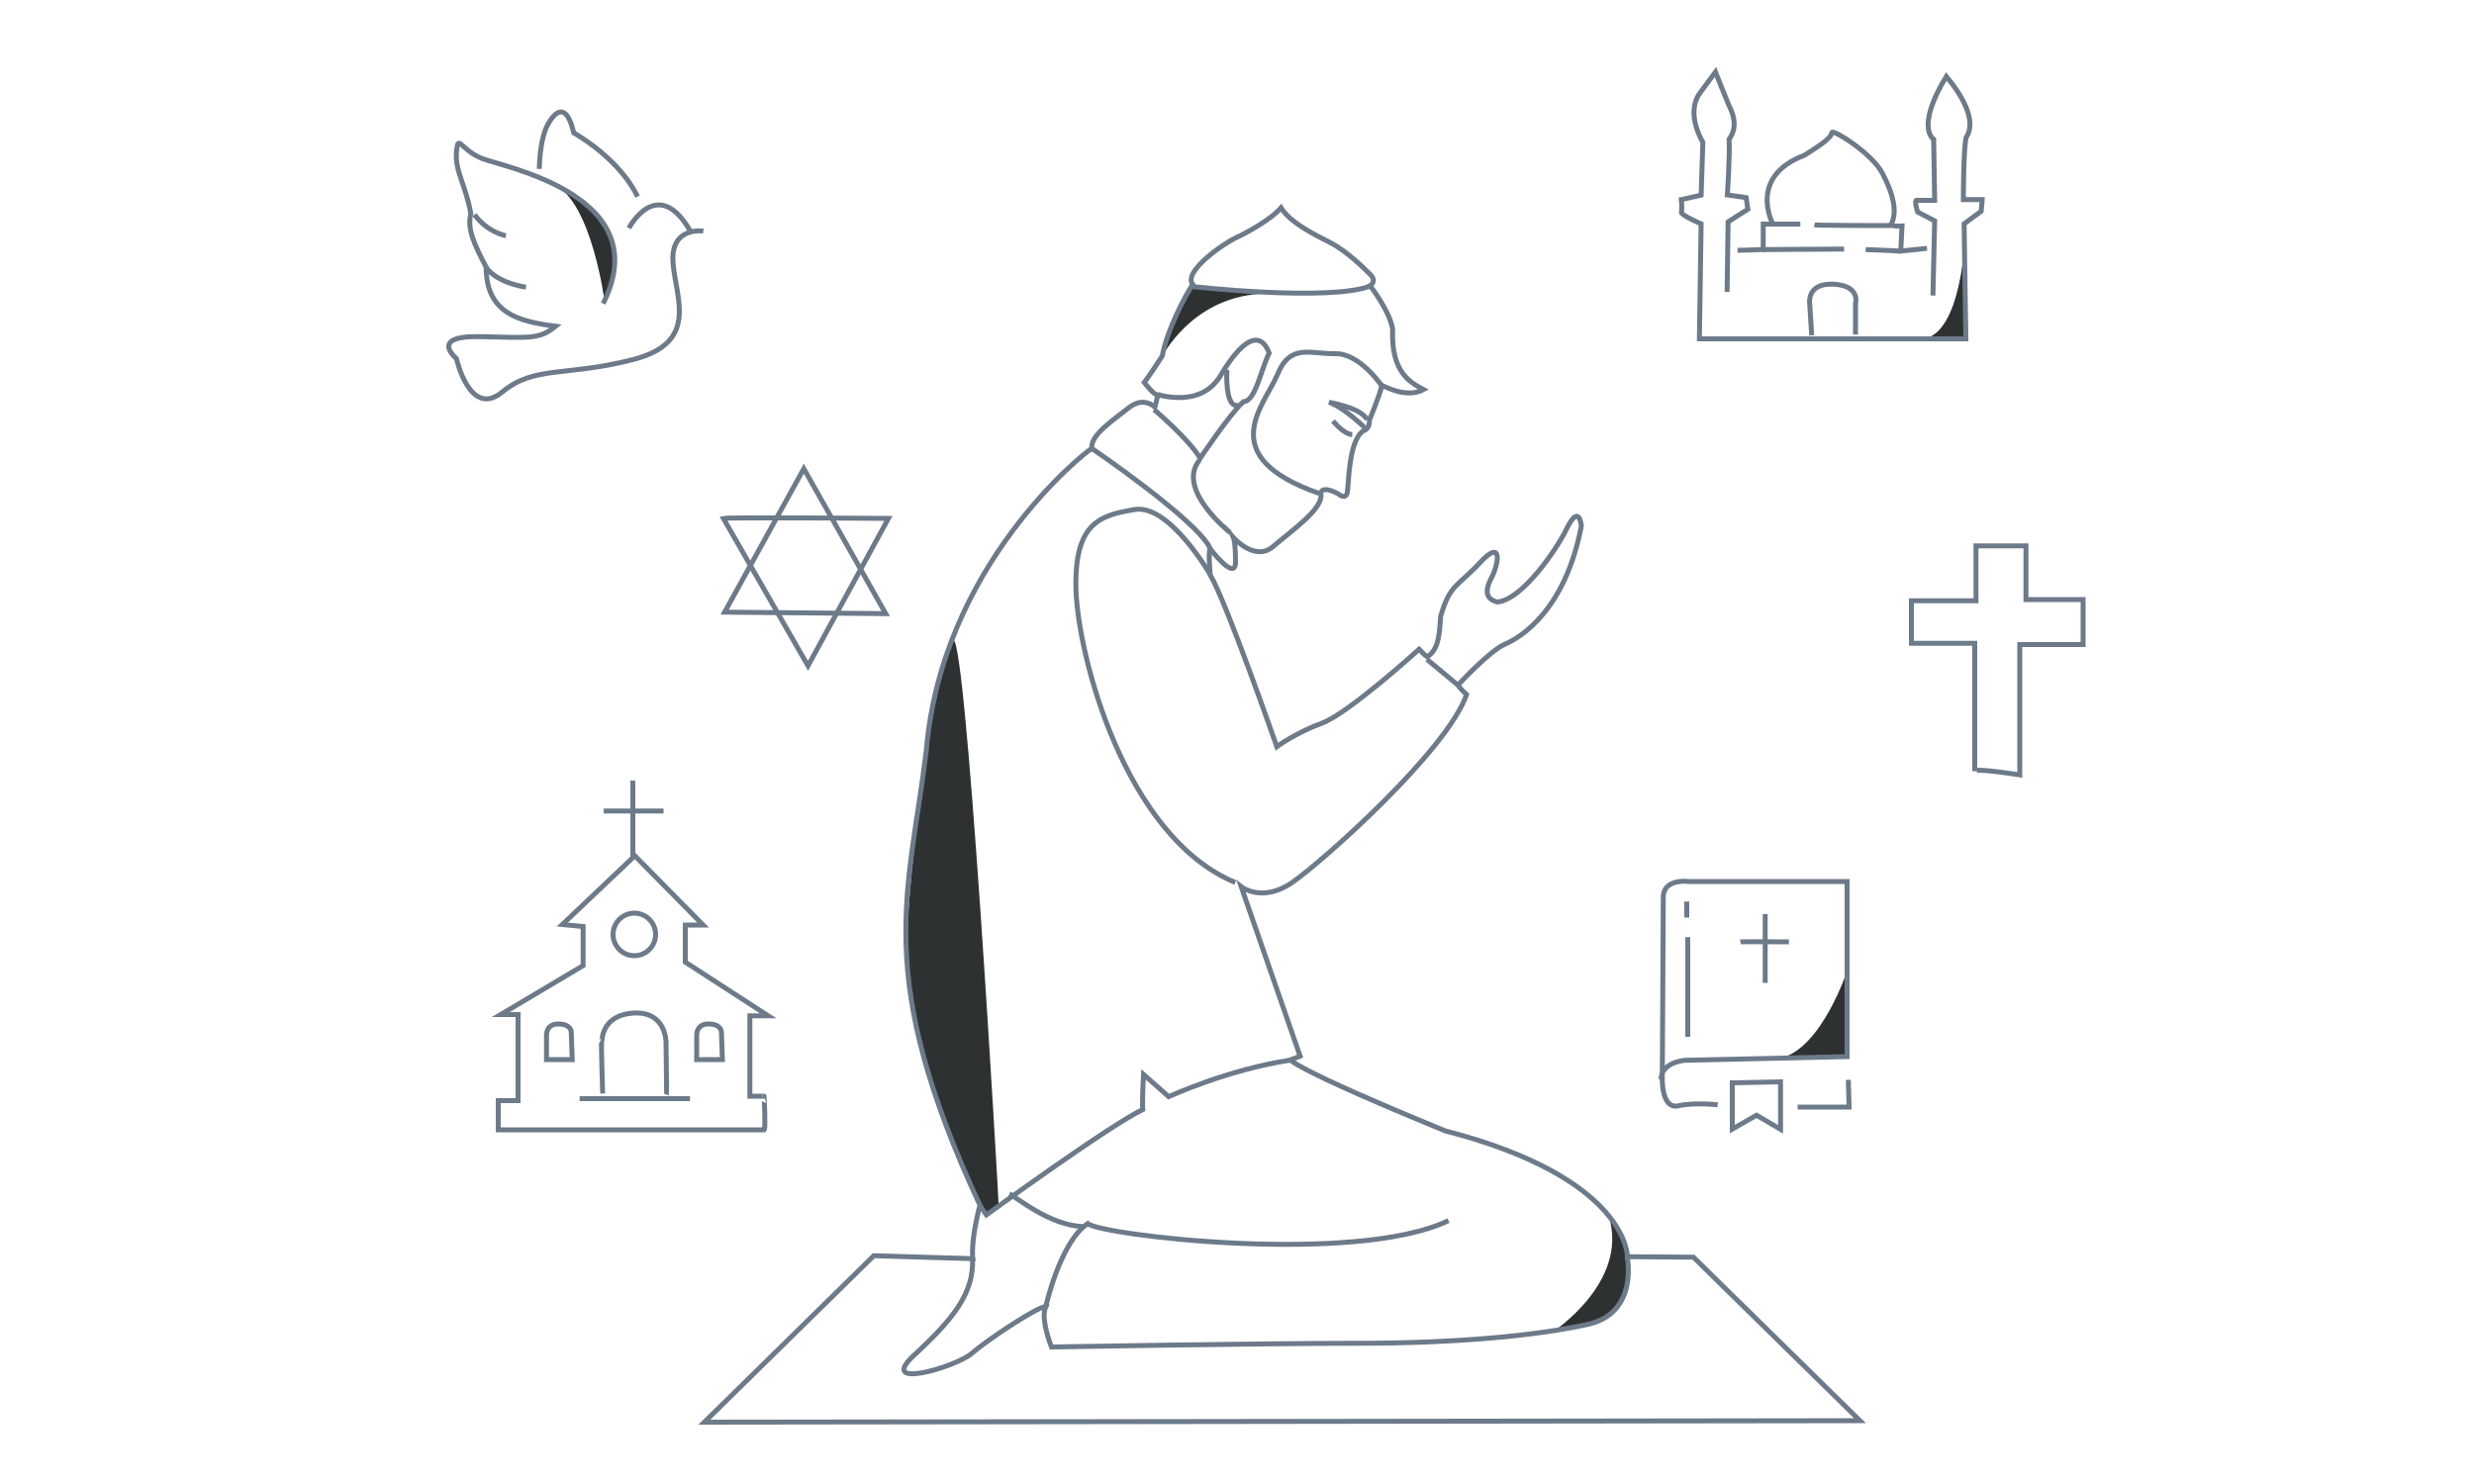 <?xml version="1.0" encoding="utf-8"?>
<!-- Generator: Adobe Illustrator 21.0.2, SVG Export Plug-In . SVG Version: 6.00 Build 0)  -->
<svg version="1.1" id="Слой_1" xmlns="http://www.w3.org/2000/svg" xmlns:xlink="http://www.w3.org/1999/xlink" x="0px" y="0px"
	 viewBox="0 0 1000 600.1" style="enable-background:new 0 0 1000 600.1;" xml:space="preserve">
<style type="text/css">
	.st0{fill:#2E3131;}
	.st1{fill:none;stroke:#6C7A89;stroke-width:2;stroke-miterlimit:10;}
</style>
<path class="st0" d="M224.2,74.7c0,0,26.2,11.2,24.2,34c-3.2,12.7-4,13.3-4,13.3S239.3,82.3,224.2,74.7z"/>
<path class="st0" d="M384.8,259.5c-5.3,16.5-8.5,28-13.8,70.8s-5.3,63.3-2.8,75s13.8,48.5,13.8,48.5l12.8,30.8l4.1,6.9l4.8-3.5
	C403.8,487.9,390,243,384.8,259.5z"/>
<path class="st0" d="M650.3,491.8c0,0,12.5,15,5.8,30.8c-5.3,9.8-3,11.3-28.5,16C627.5,538.5,658.5,518.5,650.3,491.8z"/>
<path class="st0" d="M512.5,118.7l-31.8-2.7l-7.3,15.2l-4.3,14.2C469,145.3,481.7,118.8,512.5,118.7z"/>
<path class="st0" d="M746.8,392c0,0-10.3,31.8-27,35.8c18.5-0.3,25.5-0.1,25.5-0.1l1.9-1.2L746.8,392z"/>
<path class="st0" d="M794.2,96.8c0,0-1.4,37.7-16.7,40.2c9,0.2,15.7,0.3,15.7,0.3l2.2-2.9L794.2,96.8z"/>
<path class="st1" d="M393.2,508.9l-40-1.2L284.7,575l467.1-0.6l-67.3-66.1l-26.7-0.2c0,0,0.6-31.7-73.7-50.9
	c-62.1-25.5-62.4-28.7-62.4-28.7l3.8-1.5l-23.8-68.5c0,0,8.4,6.7,20.6-1.7c12.2-8.4,62.7-53.4,70.5-76c-2.6-2.3-3.5-3.8-3.5-3.8
	s12.8-13.9,18.9-16.5s24.4-13.3,31-47.9c-0.6-4.4-2.3-6.4-6.1,1.5c-3.8,7.8-17.7,28.4-27.9,29.3c-4.6-1.2-5.2-4.4-2.3-9.9
	s4.6-16-4.6-6.1s-12.2,8.7-16,21.8c-0.5,10.1-1.6,13.6-5.4,16.4c-1.3-0.9-3.3-3.1-3.3-3.1s-28.6,26-39.3,29.9s-18.2,9.5-18.2,9.5
	s-20.5-58.8-26.9-69.4c-0.8-8.1-0.2-10.8-0.2-10.8s10.4,13.7,10.4,5.6c0-8.1-0.8-9.9-0.8-9.9s8.7,9.9,16.1,3.5
	c7.3-6.4,20.9-15.5,19.1-21.7c1.2-3.1,7.3,0.6,7.3,0.6s2.9,2.5,3.5-0.8c0.6-3.3,0.4-20.5,6.4-24.8c2.9-0.8,2.5-4.3,2.5-4.3
	s4.1-9.8,5.1-14.1c1.3,0.5,9.9,5.4,16.8,1.7c-5.4-2.9-13.2-6.9-12.5-24.5c-1.2-7.3-9.1-17.5-9.1-17.5s2.9-1.7,0.1-4.5
	s-9.7-9.6-16.2-12.9c-6.5-3.3-16.1-8-19.9-14.1c-4.1,4.8-14.2,10.3-18.4,12.2S478,109.7,482.1,115c-2.8,4.1-10.4,18.4-12.3,28.9
	c-5.4,8.4-7.3,10.7-7.3,10.7s3.9,5.2,5.5,5.1c-0.6,2.9-1.2,4.9-1.2,4.9s-4.5-4.6-10.6,0.3c-6.1,4.9-15.5,10.9-14.9,16.4
	c-3,1.7-60.7,47.3-66.9,122.3c-7,58-22,89.7,21.7,183.7C392.2,502.1,393.2,508.9,393.2,508.9z"/>
<polygon class="st1" points="700.2,437.8 700.2,456.5 710,450.9 719.7,456.6 719.7,437.4 "/>
<path class="st1" d="M657.7,508.1c0,0,4.8,22.6-15.7,27.3c-20.5,4.6-53.4,7.7-92.8,7.7c-39.5,0-124.2,1.5-124.2,1.5
	s-4.6-11.4-2.3-16.3c-2.9-0.3-23.5,13.3-29.9,18.9c-6.4,5.5-38.9,15.1-23.2,0.6s24.1-25,23.5-38.9"/>
<path class="st1" d="M396.1,487.4l2.6,3.8c0,0,49.9-36.3,63.2-42.6c-0.3-3.2,0.3-14.2,0.3-14.2l10.2,9c0,0,23.8-11,49.3-14.8"/>
<path class="st1" d="M422.7,528.3c0,0,5.8-26.2,17-33.6c4.6,4.6,107.9,17,145.8-1.2"/>
<path class="st1" d="M408,482.7c2.7,1.2,16.2,12.8,29.8,13.2"/>
<path class="st1" d="M489.3,232.5c0,0-16.6-28.8-30.6-26.5c-13.9,2.3-24.4,5.2-23.8,31.9s19.7,100.4,64.4,118.9"/>
<line class="st1" x1="576.8" y1="266.6" x2="589.3" y2="277"/>
<path class="st1" d="M441.3,181.3c0,0,42.2,28.7,47.8,40.3"/>
<path class="st1" d="M468,159.7c0.6-0.3,17.4,5.7,25.5-8.1c8.1-13.7,15.7-18.8,19.5-8.9c-3.7,7.9-5.6,19.5-10.4,19.7
	c-5.4,4.8-17.5,22.9-17.5,22.9c-4.1-7.3-18.6-19.7-18.6-19.7"/>
<path class="st1" d="M497.2,215.3c0,0-22-17.4-12.4-29.2"/>
<path class="st1" d="M558.9,156.5c0,0-9.1-13.7-19.1-13.5c-10.1,0.2-18.2-4.3-23.4,8.3s-26.3,33.1,16.8,48.2"/>
<path class="st1" d="M495.9,149.5c0,0-1,16.1,4.8,14.3"/>
<path class="st1" d="M481.5,115.8c0,0,55.6,6.3,72.5-0.2"/>
<path class="st1" d="M551.6,172.9c0,0-7.7-7.7-14.4-10.3c9.4,2,13.6,4.1,15.4,7"/>
<path class="st1" d="M546.6,175.7c-3.5-0.1-7.8-5.5-7.8-5.5"/>
<path class="st1" d="M284.3,93.4c0,0-13.1-1.9-12.3,12.3s11.2,32.7-16.2,39.7s-39.7,2.3-52.8,13.1c-13.1,10.8-18.5-13.5-18.5-13.5
	s-11.2-9.2,8.9-8.9s24.3,1.5,31.2-4.2c-14.6-1.9-28.1-5-28.1-23.9c-5-9.6-7.7-15.4-6.2-21.6c-1.9-11.2-6.5-17.3-5.8-25
	s1.5-0.8,10.4,2.7s70.9,15,48.9,58.6"/>
<path class="st1" d="M218,68.3c0,0,0-11.9,3.5-18.1c3.5-6.2,7.7-8.1,10.4,3.5c11.6,6.9,21.2,16.2,25.8,25.8"/>
<path class="st1" d="M254.2,92.2c0,0,11.6-22,25,1.5"/>
<path class="st1" d="M212.6,116.1c0,0-11.6-1.5-16.2-8.1"/>
<path class="st1" d="M204.5,95.3c0,0-7.3-1.2-12.7-8.5"/>
<polygon class="st1" points="324.9,189.5 358,248.1 292.9,247.5 "/>
<path class="st1" d="M292.4,209.6c2.2-0.5,66.7,0,66.7,0l-32.5,59.6L292.4,209.6z"/>
<path class="st1" d="M781.3,119.5l0.7-30.2l-6.9-3.6c0,0-1.5-4.7-0.4-4.7s7.3,0,7.3,0l-0.4-24.7c0,0-7.6-4.4,5.1-25.4
	c5.8,6.9,12.7,17.8,8,24.7c-1.1,5.1-1.1,25.1-1.1,25.1h7.6l-0.4,4.7l-6.9,5.1l0.7,46.5H686.9l0.7-46.5c0,0-8.4-3.6-8-4.7
	c0.4-1.1,0-5.1,0-5.1l8-1.8l0.7-21.4c0,0-7.3-11.6-1.1-20s6.2-8.4,6.2-8.4s4,10.2,5.1,12.7c1.1,2.5,4.7,8.7,0.4,14.5
	c0.4,5.8-0.7,22.5-0.7,22.5l7.6,1.1l0.7,4.7l-8,5.1l-0.4,28.3"/>
<path class="st1" d="M716.5,90.3c0,0-10.1-18.8,12.8-27.5c12-7.4,10.6-8.2,11.2-9.3s16.1,8.4,20.4,16.6s6.3,15.8,3.3,21
	c2.5,0.5,4.6,0.3,4.6,0.3l-0.5,10.1l10.6-1.1"/>
<path class="st1" d="M702.3,101.2c1.9,0,10.4-0.3,10.4-0.3V90.6h15"/>
<path class="st1" d="M733.4,90.9c1.1,0.3,30.8,0.3,30.8,0.3"/>
<line class="st1" x1="745.4" y1="100.7" x2="712.7" y2="100.9"/>
<line class="st1" x1="754.1" y1="100.9" x2="768.3" y2="101.5"/>
<path class="st1" d="M732.3,135.6l-0.8-12.5c0,0-1.6-8.7,9.5-8.2c11.2,0.5,9,7.9,9,7.9v12.5"/>
<path class="st1" d="M798.2,311.8v-51.7h-25.6v-17.2h26.1v-22.2h20.2v21.7H842v18.2h-25.6v52.7C816.4,313.3,798.2,310.4,798.2,311.8
	z"/>
<path class="st1" d="M308.9,456.8H201.4V445h8v-34.8h-7l33.3-19.8v-15.8l-8.4-0.8l29.3-27.8l27.6,28h-7.2v15l33.5,21.7h-7.4v32.5
	h5.7C308.9,443.1,309.5,456.2,308.9,456.8z"/>
<line class="st1" x1="255.8" y1="315.6" x2="255.8" y2="347.2"/>
<line class="st1" x1="244" y1="327.9" x2="268.2" y2="327.9"/>
<circle class="st1" cx="256.4" cy="377.8" r="8.6"/>
<path class="st1" d="M231.3,428.4h-10.4v-9.8c0,0-0.3-4.7,4.9-4.6s5.1,3.3,5.1,3.3L231.3,428.4z"/>
<path class="st1" d="M292,428.4h-10.4v-9.8c0,0-0.3-4.7,4.9-4.6s5.1,3.3,5.1,3.3L292,428.4z"/>
<path class="st1" d="M243.6,442.1c0,0-0.7-20.9-0.4-21c0.3-0.1-0.5-10.5,12.7-11.5c13.3-0.9,13.3,11.6,13.3,11.6s0.3,21.1,0.2,21.4"
	/>
<line class="st1" x1="234.3" y1="444.2" x2="278.9" y2="444.2"/>
<path class="st1" d="M694.3,446.7c0,0-8.9-1.1-16,0.4s-6.4-12.1-6.4-12.1s0.4-64.4,0.4-72.2s10.3-6.4,10.3-6.4h64v70.8l-65.6,1.5
	c0,0-9.5,0.7-9.6,7.7"/>
<polyline class="st1" points="726.6,447.6 747.4,447.6 747.1,436.6 "/>
<line class="st1" x1="681.8" y1="364.5" x2="681.8" y2="371"/>
<line class="st1" x1="682.2" y1="378.9" x2="682.2" y2="419.2"/>
<line class="st1" x1="713.5" y1="369.6" x2="713.5" y2="397.4"/>
<path class="st1" d="M703.5,380.8c0.5-0.1,19.6,0,19.6,0"/>
</svg>
